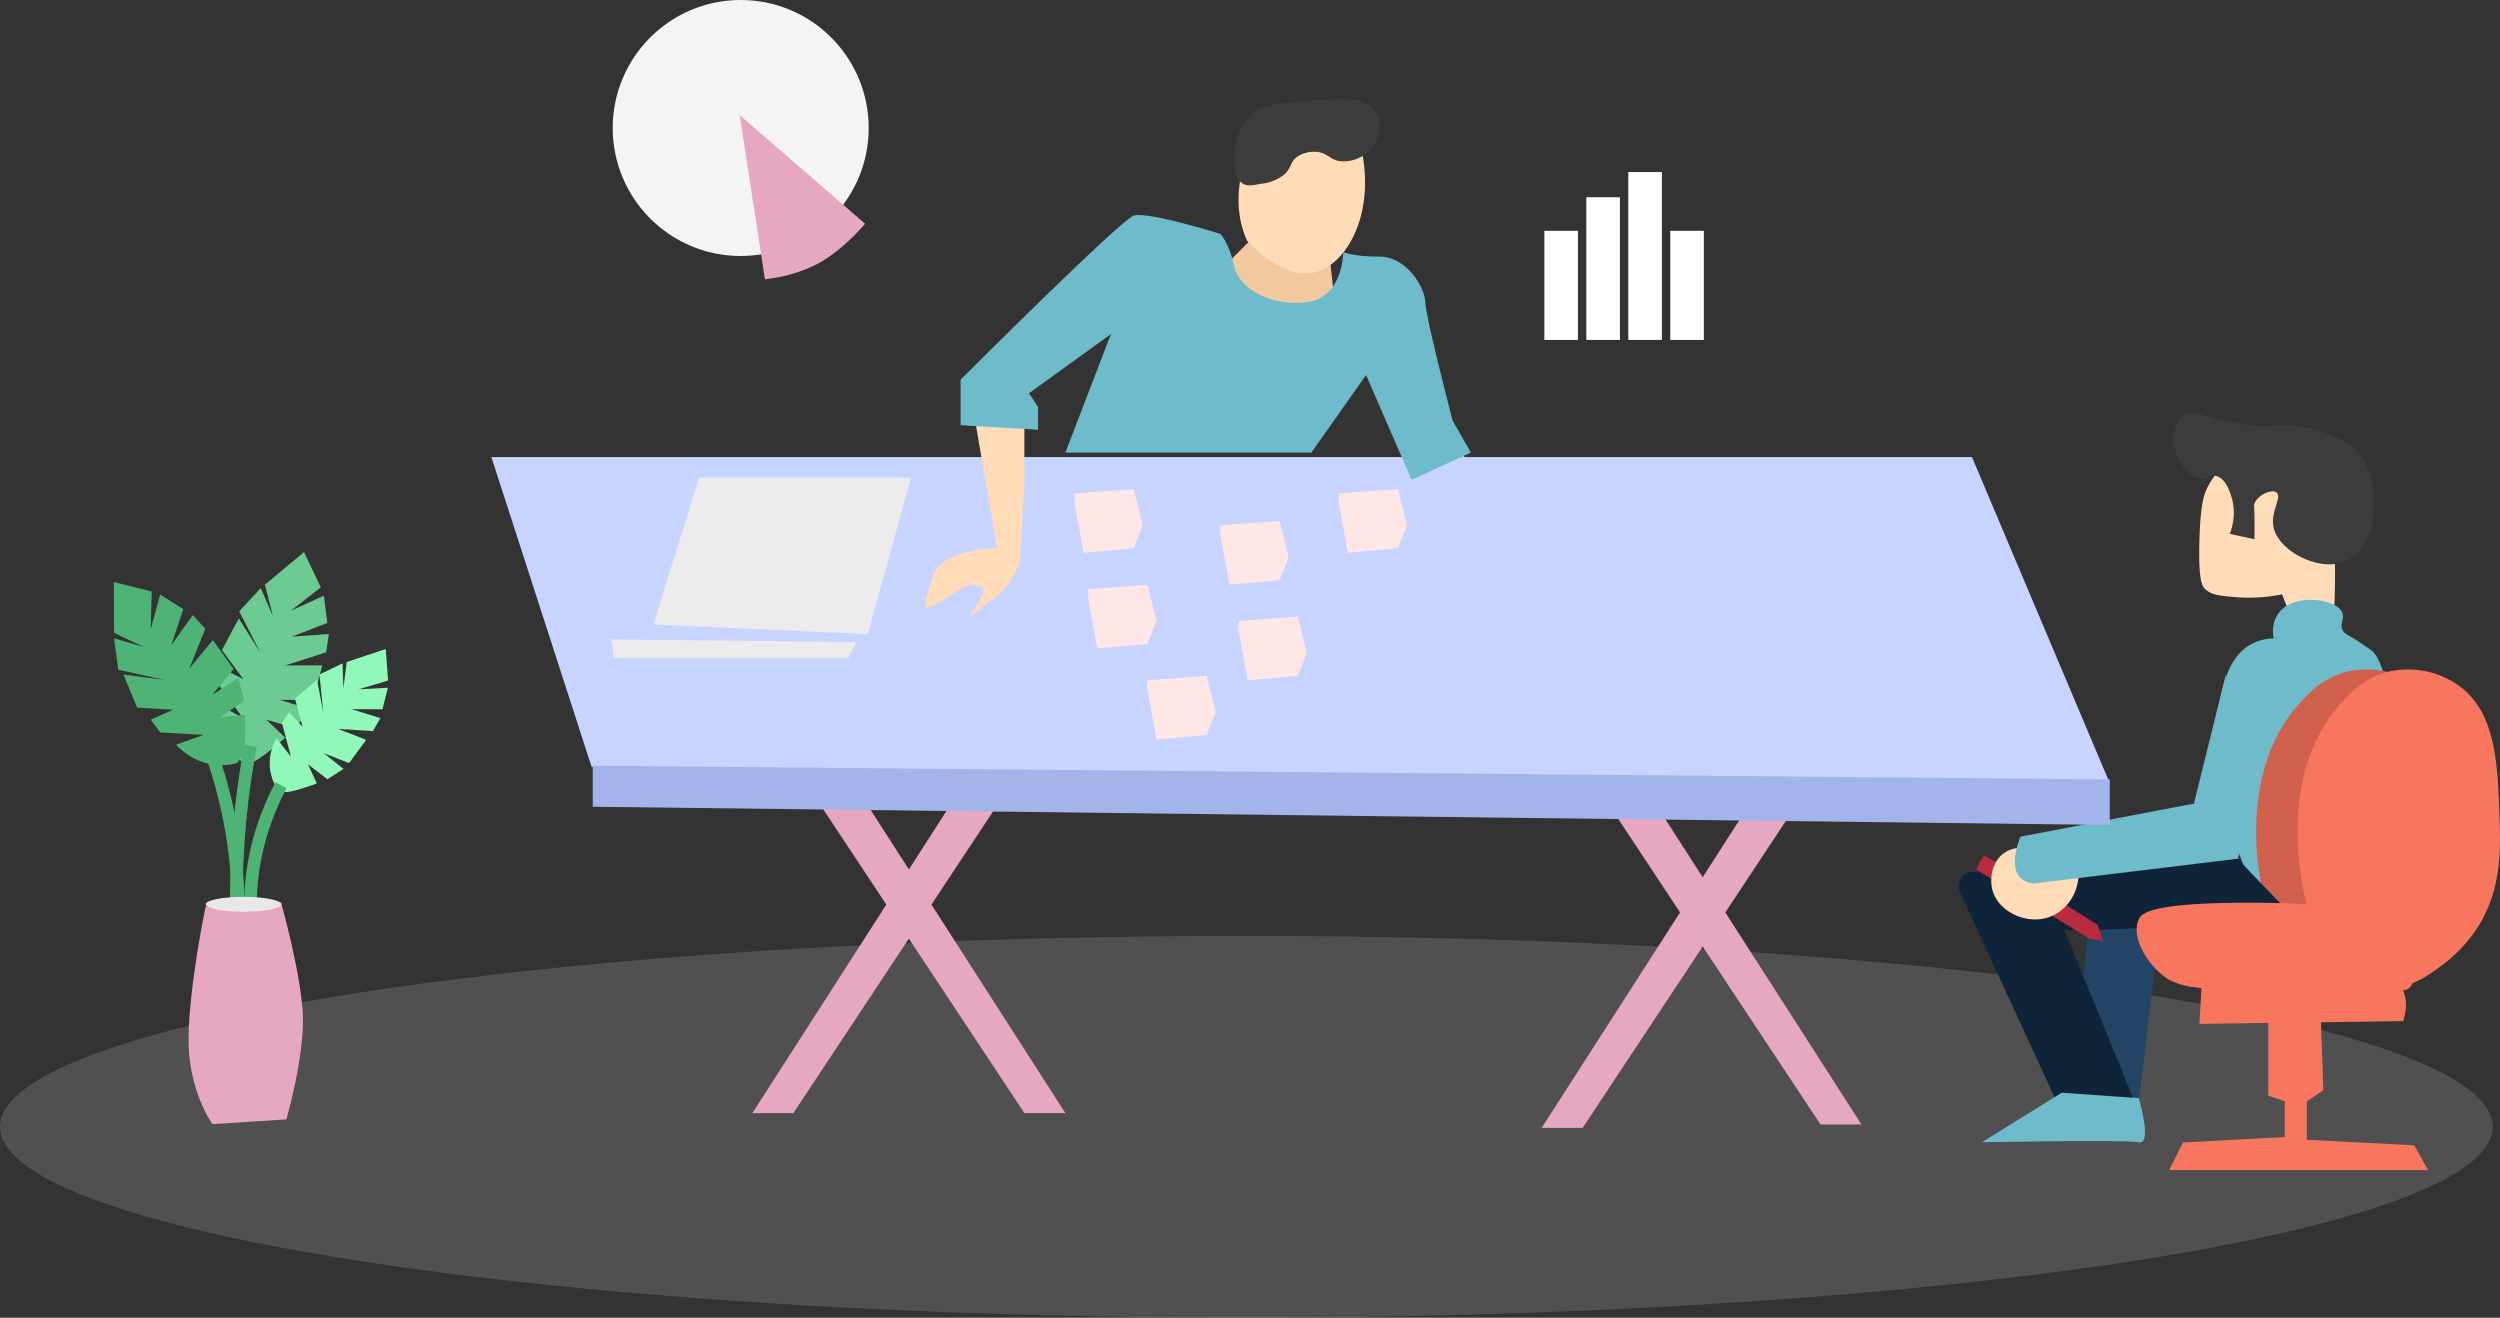<svg xmlns="http://www.w3.org/2000/svg" width="595.715" height="314" viewBox="0 0 595.715 314">
  <rect x="0" y="0" width="595.715" height="314" fill="#333333" stroke="none"/>
  <g id="Group_3377" data-name="Group 3377" transform="translate(-835.829 -1274)">
    <ellipse id="Ellipse_447" data-name="Ellipse 447" cx="297" cy="45.5" rx="297" ry="45.5" transform="translate(835.829 1497)" fill="#b1b1b1" opacity="0.226"/>
    <g id="Group_1215" data-name="Group 1215" transform="translate(1302.584 1372.326)">
      <path id="Path_1725" data-name="Path 1725" d="M8717.626,3721.482c-.655-1.969,15.835,2.624,15.835,2.624l5.817-48.551-17.059-.655Z" transform="translate(-8690.468 -3560.745)" fill="#246"/>
      <path id="Path_1719" data-name="Path 1719" d="M8750.678,3582.276a18.476,18.476,0,0,0-3.279,4.594c-.918,1.81-1.713,4.121-1.969,12.465-.3,9.91.682,11.188,1.313,11.81,1.484,1.459,3.416,1.653,7.219,1.968a39.483,39.483,0,0,0,11.152-.656l1.3,3.282,11.154-.657c.17-3.368.3-8.374,0-14.433-.617-12.462-.928-18.694-4.594-21.652C8767.221,3574.343,8756.123,3576.847,8750.678,3582.276Z" transform="translate(-8688.09 -3569.16)" fill="#ffdcb7"/>
      <path id="Path_1720" data-name="Path 1720" d="M8749.839,3584.83c-1.284-.252-1.72.7-3.279.656-2.811-.072-4.832-3.234-5.247-3.937-2.1-3.521-2.05-9.1.656-11.152,2.409-1.83,4.964.622,13.122,1.968,8.924,1.472,10.571-.686,17.714,1.313,3.958,1.107,8.249,2.308,11.154,5.905,5.85,7.243,4.516,22.274-3.279,25.586-6.139,2.609-15.676-2.3-17.06-7.873-.952-3.834,2.084-7.448.655-8.529-1.159-.877-4.445.535-5.246,2.625-.214.556,0,.516,0,4.592v3.936l-5.9-1.311a13.359,13.359,0,0,0,.653-7.874C8753.6,3590.005,8752.5,3585.349,8749.839,3584.83Z" transform="translate(-8688.564 -3569.743)" fill="#3c3c3c"/>
      <path id="Path_1721" data-name="Path 1721" d="M8753,3667.261c-2.072-5.4-5.764-17.1-3.281-30.836.924-5.122,2.3-12.146,7.873-15.094a11.861,11.861,0,0,1,5.246-1.312,7.814,7.814,0,0,1,.656-5.246c2.205-4.048,7.65-3.954,8.527-3.937,2.529.045,6.559.994,7.219,3.281.4,1.4-.687,2.47,0,3.936.385.821,1.059,1.045,2.625,1.97,1.357.8,2.611,1.767,3.936,2.624,2.35,1.519,4.434,7.456,3.938,15.093-.955,14.748-12.443,50.011-24.275,48.55C8760.049,3685.618,8756.947,3677.544,8753,3667.261Z" transform="translate(-8687.788 -3566.227)" fill="#6ebbcc"/>
      <path id="Path_1722" data-name="Path 1722" d="M8776.507,3702.037a15.136,15.136,0,0,1-5.906-2.625c-8.868-6.209-11-18.559-11.81-23.62-.653-4.1-4.188-26.221,9.185-41.333,2.238-2.527,5.839-6.487,11.81-7.873a21,21,0,0,1,16.4,3.282c8.963,6.32,9.392,18.594,9.842,31.493.273,7.841.479,17.249-5.247,26.244a34.185,34.185,0,0,1-7.873,8.527C8789.669,3698.628,8783.537,3703.348,8776.507,3702.037Z" transform="translate(-8687.02 -3564.919)" fill="#d1614c"/>
      <path id="Path_1723" data-name="Path 1723" d="M8785.57,3702.037a15.134,15.134,0,0,1-5.9-2.625c-8.867-6.209-11-18.559-11.81-23.62-.654-4.1-4.188-26.221,9.186-41.333,2.235-2.527,5.839-6.487,11.81-7.873a20.994,20.994,0,0,1,16.4,3.282c8.964,6.32,9.392,18.594,9.841,31.493.274,7.841.479,17.249-5.246,26.244a34.116,34.116,0,0,1-7.874,8.527C8798.733,3698.628,8792.6,3703.348,8785.57,3702.037Z" transform="translate(-8686.244 -3564.919)" fill="#f8765e"/>
      <path id="Path_1724" data-name="Path 1724" d="M8755.846,3664.625l-61.018,6.561a3.533,3.533,0,0,0-1.969,4.593h0l22.963,49.862,19.684,2.625-17.715-43.3c6.533-.049,13.32-.255,20.34-.656,11.861-.676,23.037-1.828,33.459-3.28" transform="translate(-8692.605 -3561.625)" fill="#0f2438"/>
      <path id="Path_1726" data-name="Path 1726" d="M8723.368,3686.727l-26.9-16.4s1.313-3.281,1.969-3.281,26.9,16.4,26.9,16.4l1.313,3.938Z" transform="translate(-8692.275 -3561.417)" fill="#b92a3f"/>
      <path id="Path_1727" data-name="Path 1727" d="M8707.342,3665.23a7.525,7.525,0,0,0-4.592,1.313c-2.977,2.144-3.521,6.368-2.625,9.185,1.561,4.888,8.279,8.094,13.779,5.9,5.2-2.068,8.092-8.476,5.9-14.434" transform="translate(-8691.995 -3561.573)" fill="#ffdcb7"/>
      <path id="Path_1728" data-name="Path 1728" d="M8755.17,3627.323l-7.592,30.653-41.334,7.874s-4.594,10.5,3.28,11.153l48.55-5.9,1.969-8.53" transform="translate(-8691.552 -3564.816)" fill="#6ebbcc"/>
      <path id="Path_1729" data-name="Path 1729" d="M8716.7,3719.02l-19.026,11.809s34.117-.655,37.4,0,0-10.5,0-10.5Z" transform="translate(-8692.172 -3556.97)" fill="#6ebbcc"/>
      <path id="Path_1730" data-name="Path 1730" d="M8732.169,3681.255c-1.972,4.188,2.058,11.292,7.216,14.433a16.974,16.974,0,0,0,6.019,1.764,25.581,25.581,0,0,0,6.446.2c.227-.019,7.587.083,22.308,0,16.8-.1,21.5,1.981,22.964-.656,1.921-3.465-3.778-11.415-10.5-15.746-2.73-1.761-7.277-3.985-28.868-3.937C8734.756,3677.368,8732.8,3679.9,8732.169,3681.255Z" transform="translate(-8689.266 -3560.538)" fill="#f8765e"/>
      <path id="Path_1731" data-name="Path 1731" d="M8745.424,3705.112l.656-11.81c25.036-5.644,44.19-4.327,47.9,3.938.717,1.6,1.047,3.884,0,7.217" transform="translate(-8688.086 -3559.464)" fill="#f8765e"/>
      <path id="Path_1732" data-name="Path 1732" d="M8762.4,3701.55v19.683l3.934,1.312v8.53l-24.273,1.312-3.281,6.561h61.674l-3.281-5.9-25.586-1.312v-9.185l3.938-2.625-.656-18.37" transform="translate(-8688.655 -3558.465)" fill="#f8765e"/>
    </g>
    <path id="Path_6074" data-name="Path 6074" d="M8574.813,3583.793l18.114,17.442s6.514,11.941,8.684,13.026-3.256-6.514-1.085-6.514,11.941,5.428,13.027,6.514,3.256-1.085,2.171-5.428-15.2-11.941-17.369-11.941-13.651-17.665-13.651-17.665Z" transform="translate(-7400.1 -2196.606)" fill="#ffdcb7"/>
    <path id="Path_6081" data-name="Path 6081" d="M8559.5,3607.757l2.171,11.941,11.941-1.085,2.172-5.427-2.172-8.685-14.112,1.085Z" transform="translate(-7401.411 -2194.443)" fill="#ffe6e6"/>
    <path id="Path_6082" data-name="Path 6082" d="M8564.5,3628.757l2.171,11.941,11.94-1.085,2.172-5.427-2.172-8.685-14.111,1.084Z" transform="translate(-7400.983 -2192.647)" fill="#ffe6e6"/>
    <path id="Path_6083" data-name="Path 6083" d="M8704.783,3637.441l-2.17-11.941-11.941,1.084-2.172,5.428,2.172,8.685,14.111-1.085Z" transform="translate(-7390.373 -2192.647)" fill="#ffe6e6"/>
    <path id="Path_6084" data-name="Path 6084" d="M8703.783,3615.441l-2.17-11.941-11.941,1.085-2.172,5.427,2.172,8.685,14.111-1.085Z" transform="translate(-7390.459 -2194.529)" fill="#ffe6e6"/>
    <path id="Path_6085" data-name="Path 6085" d="M8679.783,3619.441l-2.171-11.941-11.941,1.085-2.171,5.428,2.171,8.685,14.112-1.086Z" transform="translate(-7392.512 -2194.187)" fill="#ffe6e6"/>
    <path id="Path_6086" data-name="Path 6086" d="M8682.783,3642.441l-2.17-11.941-11.943,1.085-2.17,5.428,2.17,8.685,14.113-1.086Z" transform="translate(-7392.254 -2192.219)" fill="#ffe6e6"/>
    <path id="Path_6092" data-name="Path 6092" d="M8611.787,3649.448l53.968,81.512h9.77l-52.65-81.96Z" transform="translate(-7396.126 -2189.013)" fill="#e6a7c2"/>
    <path id="Path_6093" data-name="Path 6093" d="M8665.523,3649.448l-53.968,81.512h-9.771l52.651-81.96Z" transform="translate(-7398.603 -2188.201)" fill="#e6a7c2"/>
    <rect id="Rectangle_2128" data-name="Rectangle 2128" width="8" height="26" transform="translate(1203.829 1329)" fill="#fff"/>
    <rect id="Rectangle_2129" data-name="Rectangle 2129" width="8" height="34" transform="translate(1213.829 1321)" fill="#fff"/>
    <rect id="Rectangle_2130" data-name="Rectangle 2130" width="8" height="40" transform="translate(1223.829 1315)" fill="#fff"/>
    <rect id="Rectangle_2131" data-name="Rectangle 2131" width="8" height="26" transform="translate(1233.829 1329)" fill="#fff"/>
    <g id="Group_1213" data-name="Group 1213" transform="translate(862.952 1405.549)">
      <path id="Path_5765" data-name="Path 5765" d="M1632.5,301.562s-7.079-4-6-14l6,3.54-6.114-8.31.881-3.693,5.233,2.616-5.078-6.925,4-7.541,5.233,8.31-5.134-10,5.134-5.54,2.912,6.75-1.915-7.571,9.3-7.753,4.014,8.392-7.115,5.564,7.844-3.557.821,6.476-8.483,3.284,8.847-.638-.638,4.378-9.76,3.1h8.848l-2.19,8.209h-7.935l7.024,2.189-3.283,4.56-6.932-2.007,4.469,4.287s-6.526,5.887-8.256,5.887" transform="translate(-1601.642 -251.437)" fill="#6bcb90"/>
      <path id="Path_5766" data-name="Path 5766" d="M1594.229,312.3s-7.593,2.908-14.618-4.294l6.552-2.372-10.3-.581-2.286-3.032,5.35-2.367-8.573-.5-3.264-7.888,9.739,1.26-10.981-2.414-1-7.487,7.058,2.054-7.056-3.346-.05-12.111,9.025,2.252-.243,9.029,2.255-8.313,5.515,3.492-2.872,8.631,5.143-7.227,2.968,3.281-3.826,9.5,5.636-6.82,4.933,6.917-5.055,6.117,6.161-4.019,1.424,5.436-5.962,4.066,6.151-.715s.381,8.78-.722,10.114" transform="translate(-1564.798 -262.081)" fill="#4db475"/>
      <path id="Path_5767" data-name="Path 5767" d="M1659.207,342.434s-4.157-5.1-.395-12.329l3.482,4.439-2.157-8.069,1.753-2.525,3.173,3.516-1.786-6.72,5.241-4.5,1.494,7.809-.92-9.057,5.505-2.663.205,5.949.789-6.273,9.3-3.1.551,7.511-7.005,2.1,6.963-.368-1.291,5.125-7.364-.027,6.859,2.129-1.773,3.113-8.274-.541,6.671,2.61-4.072,5.544-5.984-2.341,4.65,3.722-3.821,2.47-4.635-3.558,2.1,4.551s-6.656,2.514-7.961,2" transform="translate(-1620.097 -285.816)" fill="#90f8b8"/>
      <path id="Path_5768" data-name="Path 5768" d="M1621.668,367.99a112.91,112.91,0,0,1,6.8,40.231" transform="translate(-1598.819 -321.162)" fill="none" stroke="#4db475" stroke-miterlimit="10" stroke-width="3"/>
      <path id="Path_5769" data-name="Path 5769" d="M1640.838,366.3c-.953,4.99-1.9,11.081-2.55,18.133-.71,7.679-.892,14.539-.85,20.183" transform="translate(-1608.25 -320.15)" fill="none" stroke="#4db475" stroke-miterlimit="10" stroke-width="3"/>
      <path id="Path_5770" data-name="Path 5770" d="M1653.169,389.708a64.009,64.009,0,0,0-5.436,14,58.026,58.026,0,0,0-1.812,15.586" transform="translate(-1613.322 -334.155)" fill="none" stroke="#4db475" stroke-miterlimit="10" stroke-width="3"/>
      <path id="Path_5771" data-name="Path 5771" d="M1614.81,512.1s-6.031-8.15-5.705-21.191,4.075-30.668,4.075-30.668l17.964-.955s4.694,16.574,5.183,26.544-3.913,25.13-3.913,25.13Z" transform="translate(-1591.296 -375.779)" fill="#e6a7c2"/>
      <ellipse id="Ellipse_19" data-name="Ellipse 19" cx="8.982" cy="1.775" rx="8.982" ry="1.775" transform="translate(21.903 82.156)" fill="#e8e8e8"/>
    </g>
    <path id="Path_6072" data-name="Path 6072" d="M8394.381,3653.318q-11.94-36.91-23.881-73.818h352.809l32.566,77.075Z" transform="translate(-7417.583 -2196.582)" fill="#c7d4ff"/>
    <path id="Path_1717" data-name="Path 1717" d="M8457.135,3621.3l10.33-37.3h-50.5l-10.9,35.008" transform="translate(-7414.541 -2196.198)" fill="#ebebeb"/>
    <path id="Path_1718" data-name="Path 1718" d="M8455.207,3620.155l-58.4-.636.634,4.443H8453.3Z" transform="translate(-7415.331 -2193.159)" fill="#ebebeb"/>
    <path id="Path_6088" data-name="Path 6088" d="M8375.528,3561.086l-1.2,18.011,24.015,74.446,3.6-10.807Z" transform="translate(-7417.254 -2198.158)" fill="none"/>
    <path id="Path_6089" data-name="Path 6089" d="M8417.66,3647.727" transform="translate(-7413.547 -2190.745)" fill="none"/>
    <path id="Path_6090" data-name="Path 6090" d="M8437.785,3648.448l53.968,81.513h9.771L8448.875,3648Z" transform="translate(-7411.823 -2190.721)" fill="#e6a7c2"/>
    <path id="Path_6091" data-name="Path 6091" d="M8491.523,3648.448l-53.969,81.513h-9.769l52.649-81.96Z" transform="translate(-7412.68 -2190.721)" fill="#e6a7c2"/>
    <path id="Path_6094" data-name="Path 6094" d="M8392,3648v9.771l361.493,4.342v-10.855Z" transform="translate(-7414.931 -2191.533)" fill="#a3b4ea"/>
    <circle id="Ellipse_452" data-name="Ellipse 452" cx="30.5" cy="30.5" r="30.5" transform="translate(981.829 1274)" fill="#f4f4f4"/>
    <path id="Path_6098" data-name="Path 6098" d="M14.353,0l12.93,37.333s-7.4,2.757-14.219,2.637A35.7,35.7,0,0,1,0,36.854Z" transform="translate(999.666 1308.62) rotate(-30)" fill="#e6a7c2"/>
    <path id="Path_6071" data-name="Path 6071" d="M8497,3584.391l7.6-68.391,72.733,2.171-.731,66.762" transform="translate(-7363.752 -2198.77)" fill="none"/>
    <path id="Path_6073" data-name="Path 6073" d="M8477.838,3572.717l5,29.093s-13.027,0-15.2,6.513-2.172,7.6-1.086,7.6,8.686-5.427,9.77-5.427,3.258,0,3.258,1.085c0,2.269-3.605,6.186-3.258,6.513.129.122.277.114,4.342-3.256h0a19.335,19.335,0,0,0,7.6-9.77l1.084-18.455V3572.5" transform="translate(-7409.425 -2197.182)" fill="#ffdcb7"/>
    <path id="Path_6075" data-name="Path 6075" d="M8498.5,3589.757l2.172,11.941,11.941-1.085,2.17-5.428-2.17-8.685-14.113,1.085Z" transform="translate(-7406.629 -2195.983)" fill="#ffe6e6"/>
    <path id="Path_6076" data-name="Path 6076" d="M8501.5,3610.757l2.171,11.941,11.94-1.086,2.172-5.428-2.172-8.685-14.111,1.085Z" transform="translate(-7406.375 -2194.187)" fill="#ffe6e6"/>
    <path id="Path_6077" data-name="Path 6077" d="M8530.5,3596.757l2.172,11.941,11.941-1.086,2.172-5.427-2.172-8.685-14.113,1.085Z" transform="translate(-7403.892 -2195.384)" fill="#ffe6e6"/>
    <path id="Path_6078" data-name="Path 6078" d="M8534.5,3617.756l2.172,11.942,11.94-1.086,2.173-5.427-2.173-8.685-14.112,1.086Z" transform="translate(-7403.549 -2193.587)" fill="#ffe6e6"/>
    <path id="Path_6079" data-name="Path 6079" d="M8514.5,3630.757l2.171,11.941,11.941-1.085,2.171-5.428-2.171-8.685-14.112,1.085Z" transform="translate(-7405.261 -2192.475)" fill="#ffe6e6"/>
    <path id="Path_6080" data-name="Path 6080" d="M8556.5,3589.757l2.171,11.941,11.941-1.085,2.173-5.428-2.173-8.685-14.112,1.085Z" transform="translate(-7401.667 -2195.983)" fill="#ffe6e6"/>
    <path id="Path_6087" data-name="Path 6087" d="M8531.521,3538.013l6.513-6.513,18.455,4.342,1.085,9.771s-1.085,4.342-6.513,4.342-16.283-1.085-18.454-5.428S8531.521,3538.013,8531.521,3538.013Z" transform="translate(-7403.828 -2200.689)" fill="#f2c99e"/>
    <path id="Path_6095" data-name="Path 6095" d="M8535.613,3531.911c-2.529-7.951-.115-15.333,1.059-18.769,1.135-3.33,1.705-4.995,2.713-5.97,6.424-6.219,23.068,2.8,23.883,3.256,4.492,16.519-2.721,29.745-10.855,31.481-7.5,1.6-15.072-6.715-15.914-7.663A23.223,23.223,0,0,1,8535.613,3531.911Z" transform="translate(-7403.548 -2202.958)" fill="#ffdcb7"/>
    <path id="Path_6096" data-name="Path 6096" d="M8535.672,3521.087c-1.942-1.106-2.1-4.084-2.171-5.428-.2-3.779,1.232-9,5.428-11.941.849-.6,2.51-1.591,9.771-2.171,10.367-.828,16.106-1.286,18.454,2.171,1.549,2.283,1.106,5.516,0,7.6a8.589,8.589,0,0,1-8.685,4.343c-2.263-.462-2.739-2.012-5.428-2.172a7.048,7.048,0,0,0-4.342,1.086c-1.915,1.312-1.332,2.635-3.258,4.342a10.481,10.481,0,0,1-5.428,2.171C8537.954,3521.479,8536.761,3521.707,8535.672,3521.087Z" transform="translate(-7403.636 -2203.303)" fill="#3c3c3c"/>
    <path id="Path_6097" data-name="Path 6097" d="M8535.377,3530.854s-17.368-5.428-20.626-4.343-41.251,39.081-41.251,39.081v10.855l18.454,1.085V3572.1l-2.171-3.257,19.539-14.112-10.854,28.225h58.621l13.025-18.455,10.856,24.968,14.112-6.513-4.343-7.6s-6.514-24.968-6.514-28.224-4.342-10.856-10.856-10.856-8.684-1.085-8.684-1.085,0,10.855-8.685,11.941-16.284-3.257-17.37-8.685S8535.377,3530.854,8535.377,3530.854Z" transform="translate(-7408.769 -2201.129)" fill="#6ebbcc"/>
  </g>
</svg>
